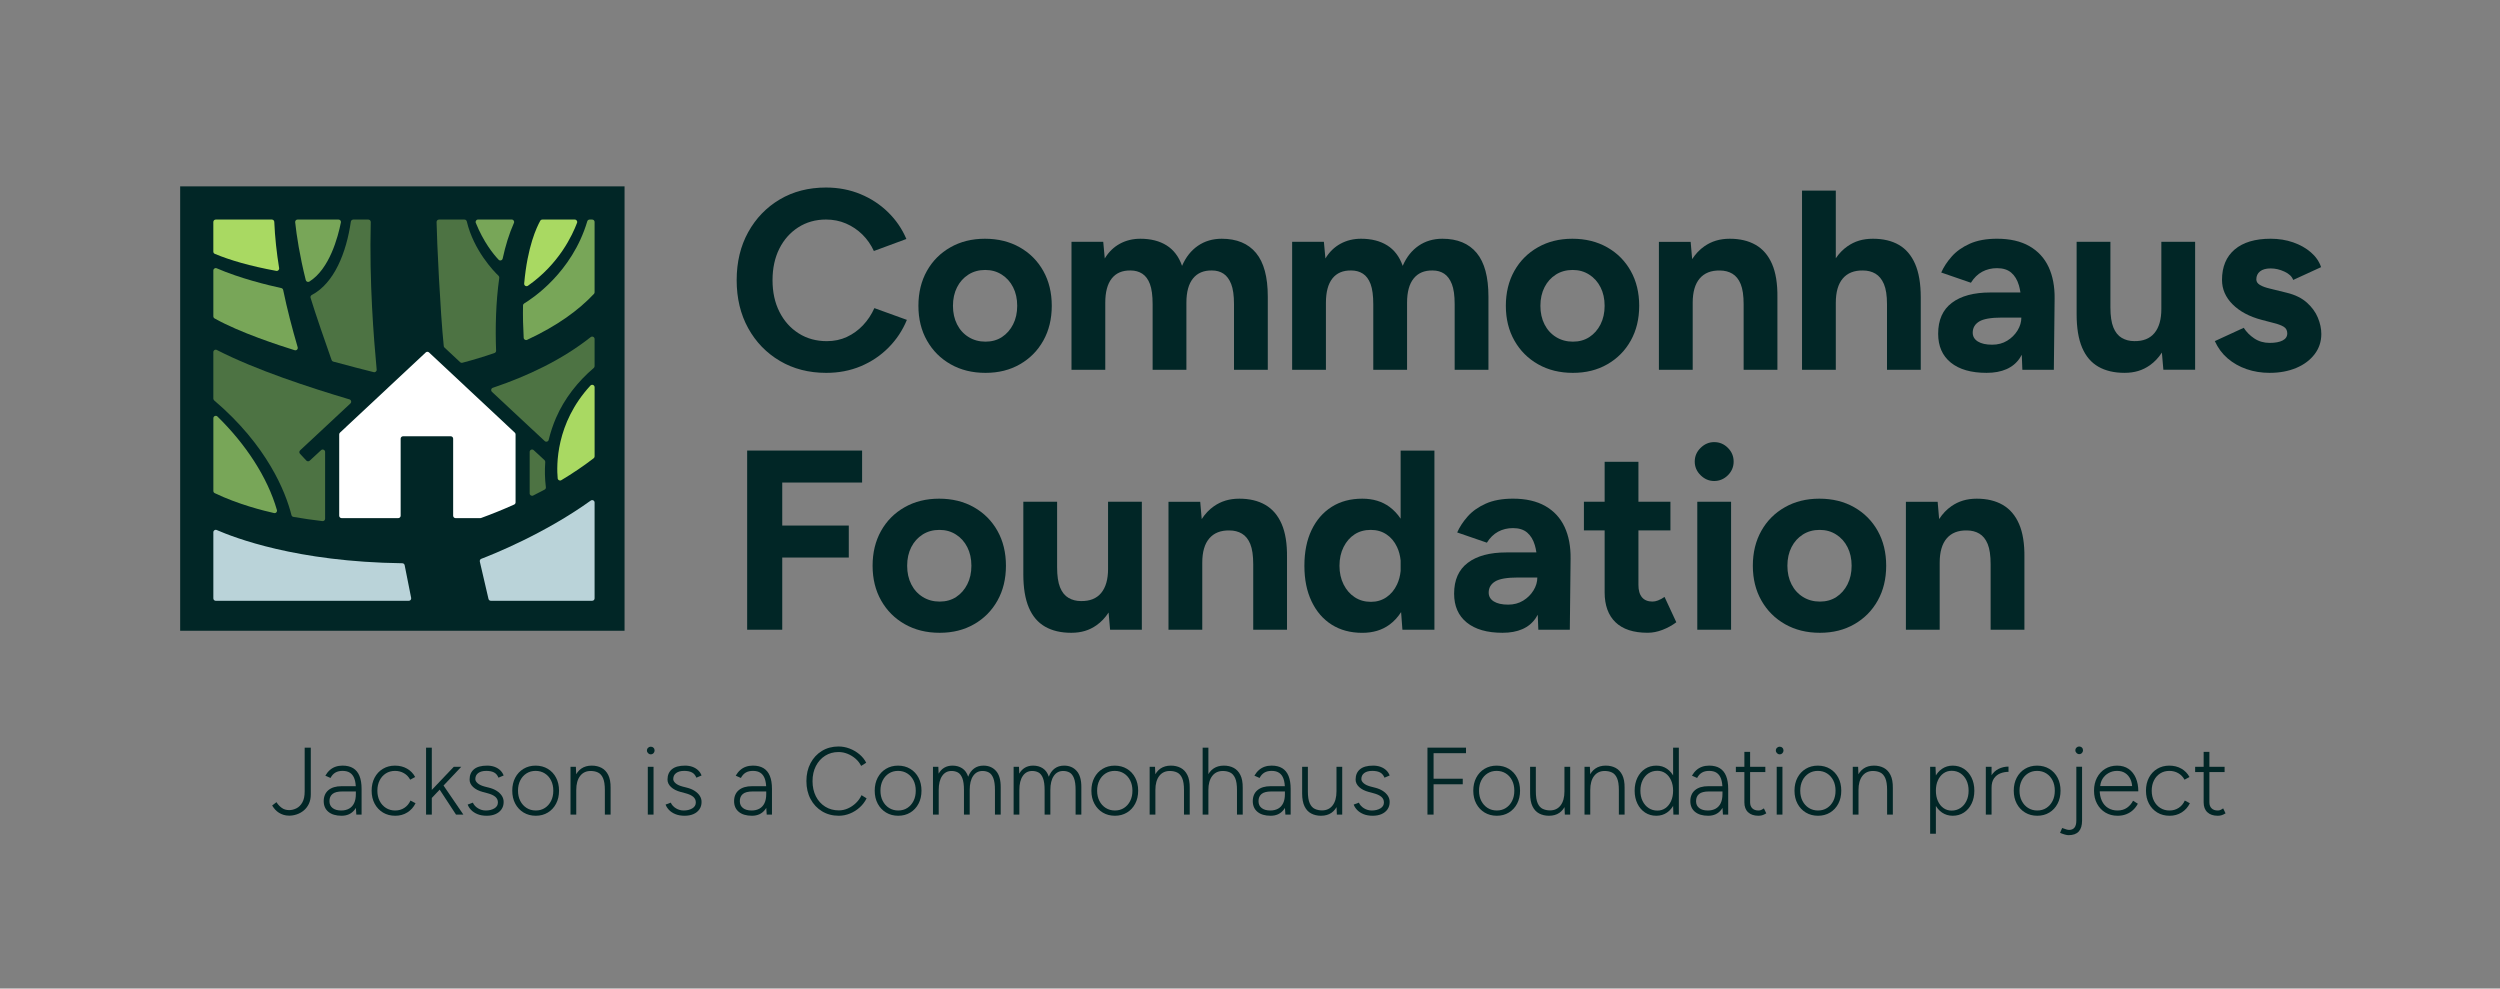 <?xml version="1.0" encoding="UTF-8"?>
<svg id="Layer_1" xmlns="http://www.w3.org/2000/svg" viewBox="0 0 1568 620">
  <rect x="0" y="0" width="1568" height="620" fill="#808080" stroke="none"/>
  <g>
    <g>
      <rect x="113" y="116.89" width="278.72" height="278.72" style="fill: #012626;"/>
      <path d="M340.16,137.71h20.36c1.06,0,1.79,1.06,1.41,2.04-2.89,7.59-11.12,25.68-30.8,39.47-1.05.74-2.49-.09-2.37-1.37,2.08-23.38,7.84-35.28,10.07-39.36.26-.48.77-.78,1.32-.78Z" style="fill: #a9d962;"/>
      <path d="M322.34,139.83c-3.04,6.84-5.35,14.41-7.06,22.33-.26,1.18-1.73,1.61-2.56.73-3.23-3.4-9.38-10.96-14.3-23.12-.4-.99.34-2.07,1.4-2.07h21.15c1.09,0,1.82,1.13,1.38,2.13Z" style="fill: #78a658;"/>
      <path d="M221.54,137.71h9.49c.85,0,1.53.7,1.51,1.55-.95,38.16,1.87,72.73,3.71,92.55.1,1.04-.86,1.86-1.87,1.6-4.81-1.21-16.69-4.23-25.37-6.62-.47-.13-.85-.48-1.02-.94-2.96-8.29-10.57-30.27-13.2-39.07-.21-.69.11-1.43.75-1.76,14.16-7.44,21.73-26.71,24.51-45.99.11-.75.74-1.3,1.49-1.3Z" style="fill: #4d7343;"/>
      <path d="M213.81,139.51c-1.81,9.06-7.06,29.13-19.77,37.09-.87.54-2.01.07-2.26-.92-3.78-15-5.79-28.2-6.65-36.31-.09-.89.61-1.67,1.5-1.67h25.7c.95,0,1.67.87,1.48,1.81Z" style="fill: #78a658;"/>
      <path d="M135.32,137.71h35.2c.81,0,1.47.64,1.51,1.45.42,9.73,1.49,19.41,3.04,29.01.17,1.03-.74,1.92-1.77,1.73-16.44-3.01-29.31-6.79-38.58-10.69-.56-.23-.92-.78-.92-1.39v-18.6c0-.83.68-1.51,1.51-1.51Z" style="fill: #a9d962;"/>
      <path d="M135.92,168.27c14.78,6.4,32.05,10.57,40.53,12.42.58.13,1.03.58,1.15,1.17,2.5,12.09,5.65,24.07,9.1,35.93.34,1.16-.74,2.22-1.9,1.86-9.56-2.99-34.24-10.95-50.23-19.94-.47-.27-.76-.77-.76-1.31v-28.75c0-1.09,1.11-1.82,2.11-1.38Z" style="fill: #78a658;"/>
      <path d="M133.81,375.31v-41.5c0-1.09,1.11-1.82,2.11-1.39,10.92,4.73,49.85,20,116.42,20.85.72,0,1.33.52,1.46,1.22,1.31,6.85,2.67,13.69,4.08,20.52.19.94-.52,1.81-1.48,1.81h-121.08c-.83,0-1.51-.68-1.51-1.51Z" style="fill: #bad3d9;"/>
      <path d="M372.34,287.42c-6.44,4.97-13.27,9.55-20.28,13.75-.96.57-2.18-.04-2.28-1.15-.73-7.93-1.36-34.46,20.53-58.18.94-1.01,2.63-.36,2.63,1.02v43.37c0,.47-.22.91-.59,1.2Z" style="fill: #a9d962;"/>
      <path d="M372.52,184.33c-9.59,10.2-22.79,19.9-41.91,28.82-.97.45-2.09-.21-2.15-1.28-.38-6.61-.56-13.44-.42-20.29.01-.52.29-.99.73-1.26,4.92-3,29.96-19.28,39.57-51.52.19-.64.78-1.09,1.45-1.09h1.63c.83,0,1.51.68,1.51,1.51v44.08c0,.38-.14.75-.41,1.04Z" style="fill: #78a658;"/>
      <path d="M173.69,319.91c-5.92-20.66-19.68-41.44-37.31-58.68-.95-.93-2.56-.25-2.56,1.08v45.62c0,.58.33,1.11.85,1.36,14.93,7.18,31.14,11.15,37.24,12.5,1.12.25,2.09-.79,1.78-1.89Z" style="fill: #78a658;"/>
      <g>
        <path d="M341.49,288.58l-6.75-6.24c-.97-.89-2.53-.21-2.53,1.11v26c0,1.13,1.19,1.85,2.19,1.35,2.41-1.21,4.81-2.45,7.19-3.72.55-.3.86-.9.78-1.52-.65-5.21-.77-10.5-.39-15.76.03-.46-.14-.9-.48-1.22Z" style="fill: #4d7343;"/>
        <path d="M308.55,245.76l33.09,30.87c.85.79,2.23.37,2.5-.76,1.14-4.71,2.68-9.32,4.59-13.75,5.24-12.12,13.65-22.79,23.67-31.33.34-.29.53-.7.53-1.15v-17.02c0-1.26-1.46-1.96-2.45-1.18-17.8,14.1-39.42,24.4-61.38,31.78-1.08.36-1.38,1.75-.54,2.53Z" style="fill: #4d7343;"/>
      </g>
      <path d="M278.81,218.01l9.79,9.14c.38.35.91.49,1.42.36,6.77-1.78,13.5-3.8,20.12-6.1.63-.22,1.04-.82,1.01-1.48-.53-14.14-.2-30.2,1.99-45.66.07-.49-.1-.97-.46-1.31-2.94-2.74-15.62-15.97-19.91-34.1-.16-.68-.77-1.15-1.47-1.15h-15.97c-.84,0-1.52.69-1.51,1.53.18,11.59,2.33,56.86,4.51,77.83.04.36.21.7.47.94Z" style="fill: #4d7343;"/>
      <path d="M201.39,282.34l-7.14,6.59c-.61.56-1.56.53-2.13-.08l-3.97-4.25c-.57-.61-.54-1.57.07-2.13l31.55-29.43c.85-.8.52-2.22-.6-2.55-24.8-7.37-58.68-18.4-83.17-30.99-1-.52-2.2.21-2.2,1.34v29.14c0,.44.2.86.53,1.15,33.35,28.38,44.88,57.61,48.47,71.94.14.58.62,1.02,1.2,1.12,6.04,1.06,12.12,1.94,18.22,2.65.9.1,1.68-.6,1.68-1.5v-41.88c0-1.32-1.57-2-2.53-1.11Z" style="fill: #4d7343;"/>
      <path d="M267.03,221.05l-53.8,50.3c-.31.29-.48.68-.48,1.1v51.01c0,.83.68,1.51,1.51,1.51h35.52c.83,0,1.51-.68,1.51-1.51v-48.32c0-.83.68-1.51,1.51-1.51h29.91c.83,0,1.51.68,1.51,1.51v48.32c0,.83.68,1.51,1.51,1.51h15.51c.18,0,.35-.03.52-.09,7-2.55,13.92-5.37,20.72-8.42.54-.24.89-.78.89-1.38v-42.63c0-.42-.17-.82-.48-1.1l-53.8-50.3c-.58-.54-1.48-.54-2.06,0Z" style="fill: #fff;"/>
      <path d="M300.94,352.23c1.14,5.02,4.46,19.25,5.44,23.42.16.68.77,1.16,1.47,1.16h63.57c.83,0,1.51-.68,1.51-1.51v-60.12c0-1.23-1.39-1.94-2.39-1.23-29.28,21.02-62,33.99-68.66,36.53-.7.27-1.1,1.01-.93,1.74Z" style="fill: #bad3d9;"/>
    </g>
    <g>
      <path d="M489.17,226.39c8.45,4.98,18.14,7.47,29.06,7.47,7.81,0,15.04-1.39,21.67-4.17,6.63-2.78,12.44-6.69,17.42-11.72,4.98-5.03,8.8-10.81,11.48-17.34l-20.39-7.38c-1.82,4.07-4.2,7.65-7.14,10.76-2.94,3.11-6.32,5.54-10.11,7.31-3.8,1.77-8,2.65-12.6,2.65-6.64,0-12.52-1.63-17.66-4.9-5.14-3.26-9.15-7.76-12.04-13.49-2.89-5.72-4.33-12.33-4.33-19.83s1.42-14.07,4.25-19.75c2.83-5.67,6.8-10.14,11.88-13.41,5.08-3.26,10.89-4.9,17.42-4.9,4.5,0,8.67.83,12.52,2.49,3.85,1.66,7.28,3.96,10.27,6.9,3,2.94,5.4,6.4,7.22,10.35l20.39-7.54c-2.68-6.31-6.5-11.91-11.48-16.78-4.98-4.87-10.78-8.67-17.42-11.4-6.64-2.73-13.81-4.09-21.51-4.09-10.92,0-20.58,2.49-28.98,7.46-8.4,4.98-15.01,11.83-19.83,20.55-4.82,8.72-7.22,18.76-7.22,30.1s2.41,21.38,7.22,30.1c4.82,8.72,11.45,15.57,19.91,20.55Z" style="fill: #012626;"/>
      <path d="M654.37,213.63c3.53-6.31,5.3-13.59,5.3-21.83s-1.77-15.52-5.3-21.83c-3.53-6.31-8.46-11.26-14.77-14.85-6.32-3.58-13.59-5.38-21.83-5.38s-15.36,1.79-21.67,5.38c-6.32,3.59-11.24,8.54-14.77,14.85-3.53,6.32-5.3,13.59-5.3,21.83s1.79,15.52,5.38,21.83c3.58,6.32,8.53,11.27,14.85,14.85,6.31,3.59,13.59,5.38,21.83,5.38s15.33-1.79,21.59-5.38c6.26-3.58,11.16-8.53,14.69-14.85ZM635.42,203.44c-1.71,3.37-4.04,6.02-6.98,7.95-2.94,1.93-6.4,2.89-10.35,2.89s-7.49-.96-10.6-2.89c-3.11-1.93-5.51-4.57-7.22-7.95-1.71-3.37-2.57-7.25-2.57-11.64s.86-8.27,2.57-11.64c1.71-3.37,4.09-6.02,7.14-7.95s6.55-2.89,10.51-2.89,7.31.96,10.36,2.89c3.05,1.93,5.43,4.57,7.14,7.95,1.71,3.37,2.57,7.25,2.57,11.64s-.86,8.27-2.57,11.64Z" style="fill: #012626;"/>
      <path d="M744.11,231.93v-42.06c0-6.74,1.39-11.82,4.17-15.25,2.78-3.42,6.74-5.08,11.88-4.98,2.78,0,5.19.67,7.22,2.01,2.03,1.34,3.64,3.51,4.82,6.5,1.18,3,1.77,7.22,1.77,12.68v41.1h21.19v-45.91c0-12.31-2.46-21.43-7.38-27.37-4.92-5.94-12.1-8.91-21.51-8.91-5.67,0-10.65,1.47-14.93,4.41-4.28,2.94-7.6,7.14-9.95,12.6-2.03-5.78-5.27-10.06-9.71-12.84-4.44-2.78-9.93-4.17-16.46-4.17-4.71,0-8.99,1.04-12.84,3.13-3.85,2.09-7.01,5.16-9.47,9.23l-.96-10.44h-19.91v80.27h21.19v-42.06c0-6.74,1.37-11.82,4.09-15.25,2.73-3.42,6.66-5.08,11.8-4.98,2.78,0,5.22.67,7.3,2.01,2.09,1.34,3.69,3.51,4.82,6.5,1.12,3,1.69,7.22,1.69,12.68v41.1h21.19Z" style="fill: #012626;"/>
      <path d="M912.36,231.93h21.19v-45.91c0-12.31-2.46-21.43-7.38-27.37-4.92-5.94-12.1-8.91-21.51-8.91-5.67,0-10.65,1.47-14.93,4.41-4.28,2.94-7.6,7.14-9.95,12.6-2.03-5.78-5.27-10.06-9.71-12.84-4.44-2.78-9.93-4.17-16.46-4.17-4.71,0-8.99,1.04-12.84,3.13-3.85,2.09-7.01,5.16-9.47,9.23l-.96-10.44h-19.91v80.27h21.19v-42.06c0-6.74,1.37-11.82,4.09-15.25,2.73-3.42,6.66-5.08,11.8-4.98,2.78,0,5.22.67,7.3,2.01,2.09,1.34,3.69,3.51,4.82,6.5,1.12,3,1.69,7.22,1.69,12.68v41.1h21.19v-42.06c0-6.74,1.39-11.82,4.17-15.25,2.78-3.42,6.74-5.08,11.88-4.98,2.78,0,5.19.67,7.22,2.01,2.03,1.34,3.64,3.51,4.82,6.5,1.18,3,1.77,7.22,1.77,12.68v41.1Z" style="fill: #012626;"/>
      <path d="M1022.81,213.63c3.53-6.31,5.3-13.59,5.3-21.83s-1.77-15.52-5.3-21.83c-3.53-6.31-8.46-11.26-14.77-14.85-6.32-3.58-13.59-5.38-21.83-5.38s-15.36,1.79-21.67,5.38c-6.32,3.59-11.24,8.54-14.77,14.85-3.53,6.32-5.3,13.59-5.3,21.83s1.79,15.52,5.38,21.83c3.58,6.32,8.53,11.27,14.85,14.85,6.31,3.59,13.59,5.38,21.83,5.38s15.33-1.79,21.59-5.38c6.26-3.58,11.16-8.53,14.69-14.85ZM1003.86,203.44c-1.71,3.37-4.04,6.02-6.98,7.95-2.94,1.93-6.4,2.89-10.35,2.89s-7.49-.96-10.6-2.89c-3.11-1.93-5.51-4.57-7.22-7.95-1.71-3.37-2.57-7.25-2.57-11.64s.86-8.27,2.57-11.64c1.71-3.37,4.09-6.02,7.14-7.95,3.05-1.93,6.55-2.89,10.51-2.89s7.31.96,10.35,2.89c3.05,1.93,5.43,4.57,7.14,7.95,1.71,3.37,2.57,7.25,2.57,11.64s-.86,8.27-2.57,11.64Z" style="fill: #012626;"/>
      <path d="M1114.79,231.93v-45.43c.11-8.56-1.02-15.54-3.37-20.95-2.36-5.4-5.78-9.39-10.27-11.96s-9.9-3.85-16.21-3.85-11.43,1.58-15.97,4.74c-2.99,2.08-5.53,4.77-7.65,8.05l-.94-10.85h-19.91v80.27h21.19v-42.06c0-6.74,1.47-11.82,4.41-15.25,2.94-3.42,7.14-5.08,12.6-4.98,3,0,5.62.67,7.87,2.01,2.25,1.34,3.99,3.51,5.22,6.5,1.23,3,1.85,7.22,1.85,12.68v41.1h21.19Z" style="fill: #012626;"/>
      <path d="M1204.7,231.93v-45.43c0-8.56-1.18-15.54-3.53-20.95-2.36-5.4-5.75-9.39-10.19-11.96-4.44-2.57-9.87-3.85-16.29-3.85s-11.43,1.58-15.97,4.74c-2.83,1.96-5.26,4.47-7.3,7.5v-42.42h-21.19v112.38h21.19v-42.06c0-6.74,1.47-11.82,4.41-15.25,2.94-3.42,7.14-5.08,12.6-4.98,3,0,5.62.67,7.87,2.01,2.25,1.34,4.01,3.51,5.3,6.5,1.28,3,1.93,7.22,1.93,12.68v41.1h21.19Z" style="fill: #012626;"/>
      <path d="M1272.85,154.39c-5.41-3.1-12.18-4.66-20.31-4.66-6.74,0-12.44,1.04-17.1,3.13-4.66,2.09-8.43,4.76-11.32,8.03-2.89,3.27-5.08,6.61-6.58,10.03l18.62,6.42c1.93-3.1,4.28-5.4,7.06-6.9,2.78-1.5,5.88-2.25,9.31-2.25,3.75,0,6.72.94,8.91,2.81,2.19,1.87,3.8,4.52,4.82,7.95.41,1.38.71,2.89.96,4.49h-18.86c-10.38,0-18.44,2.17-24.16,6.5-5.73,4.33-8.59,10.78-8.59,19.35,0,7.81,2.65,13.86,7.95,18.14,5.3,4.28,12.76,6.42,22.39,6.42s16.67-3.05,20.79-9.15c.47-.69.9-1.42,1.31-2.18l.37,9.4h19.75l.48-44.47c.11-7.71-1.15-14.37-3.77-19.99-2.62-5.62-6.64-9.98-12.04-13.08ZM1265.38,207.29c-1.61,2.62-3.77,4.76-6.5,6.42-2.73,1.66-5.86,2.49-9.39,2.49-3.85,0-6.85-.67-8.99-2.01-2.14-1.34-3.21-3.18-3.21-5.54,0-3,1.34-5.32,4.01-6.98,2.67-1.66,7.49-2.49,14.45-2.49h12.04c0,2.78-.8,5.49-2.41,8.11Z" style="fill: #012626;"/>
      <path d="M1355.6,193.72c0,6.64-1.44,11.69-4.33,15.17-2.89,3.48-7.12,5.16-12.68,5.06-2.89,0-5.49-.67-7.79-2.01-2.3-1.34-4.07-3.53-5.3-6.58-1.23-3.05-1.85-7.25-1.85-12.6v-41.1h-21.19v45.43c0,8.56,1.15,15.55,3.45,20.95,2.3,5.41,5.7,9.39,10.19,11.96,4.49,2.57,9.95,3.85,16.37,3.85s11.4-1.58,15.89-4.74c2.94-2.06,5.46-4.73,7.57-7.98l.94,10.79h19.91v-80.27h-21.19v42.06Z" style="fill: #012626;"/>
      <path d="M1453.77,199.26c-1.44-3.48-3.75-6.64-6.9-9.47-3.16-2.83-7.36-4.9-12.6-6.18l-10.44-2.57c-2.78-.64-4.92-1.42-6.42-2.33-1.5-.91-2.25-2.06-2.25-3.45,0-2.14.78-3.82,2.33-5.06,1.55-1.23,3.77-1.85,6.66-1.85s5.78.67,8.67,2.01c2.89,1.34,4.71,3.08,5.46,5.22l17.5-8.03c-1.18-3.53-3.32-6.63-6.42-9.31-3.11-2.67-6.82-4.76-11.16-6.26-4.33-1.5-9.02-2.25-14.05-2.25-9.74,0-17.26,2.25-22.56,6.74-5.3,4.5-7.95,10.86-7.95,19.1,0,5.78,2.22,10.89,6.66,15.33,4.44,4.44,10.52,7.68,18.22,9.71l7.38,1.93c2.67.64,4.79,1.42,6.34,2.33,1.55.91,2.33,2.33,2.33,4.25s-.96,3.4-2.89,4.41c-1.93,1.02-4.66,1.53-8.19,1.53s-6.85-.94-9.63-2.81c-2.78-1.87-4.98-4.09-6.58-6.66l-18.14,8.35c1.93,4.28,4.6,7.89,8.03,10.84,3.42,2.94,7.39,5.19,11.88,6.74,4.5,1.55,9.31,2.33,14.45,2.33,6.21,0,11.74-1.02,16.62-3.05,4.87-2.03,8.72-4.9,11.56-8.59,2.83-3.69,4.25-7.95,4.25-12.76,0-3.32-.72-6.71-2.17-10.19Z" style="fill: #012626;"/>
      <polygon points="468.62 394.97 490.62 394.97 490.62 349.69 532.36 349.69 532.36 329.63 490.62 329.63 490.62 302.65 540.71 302.65 540.71 282.59 468.62 282.59 468.62 394.97" style="fill: #012626;"/>
      <path d="M610.86,318.15c-6.32-3.59-13.59-5.38-21.83-5.38s-15.36,1.79-21.67,5.38c-6.32,3.59-11.24,8.54-14.77,14.85-3.53,6.32-5.3,13.59-5.3,21.83s1.79,15.52,5.38,21.83c3.58,6.32,8.53,11.27,14.85,14.85,6.31,3.58,13.59,5.38,21.83,5.38s15.33-1.79,21.59-5.38c6.26-3.58,11.16-8.53,14.69-14.85,3.53-6.31,5.3-13.59,5.3-21.83s-1.77-15.52-5.3-21.83c-3.53-6.31-8.46-11.26-14.77-14.85ZM606.69,366.47c-1.71,3.37-4.04,6.02-6.98,7.95-2.94,1.93-6.4,2.89-10.35,2.89s-7.49-.96-10.6-2.89c-3.11-1.93-5.51-4.57-7.22-7.95-1.71-3.37-2.57-7.25-2.57-11.64s.86-8.27,2.57-11.64c1.71-3.37,4.09-6.02,7.14-7.95,3.05-1.93,6.55-2.89,10.52-2.89s7.3.96,10.35,2.89c3.05,1.93,5.43,4.57,7.14,7.95,1.71,3.37,2.57,7.25,2.57,11.64s-.86,8.27-2.57,11.64Z" style="fill: #012626;"/>
      <path d="M694.98,356.76c0,6.64-1.45,11.69-4.34,15.17-2.89,3.48-7.12,5.17-12.68,5.06-2.89,0-5.49-.67-7.79-2.01-2.3-1.34-4.07-3.53-5.3-6.58-1.23-3.05-1.85-7.25-1.85-12.6v-41.1h-21.19v45.43c0,8.56,1.15,15.55,3.45,20.95,2.3,5.41,5.7,9.39,10.19,11.96,4.5,2.57,9.95,3.85,16.38,3.85s11.4-1.58,15.89-4.74c2.94-2.06,5.46-4.73,7.57-7.98l.94,10.79h19.91v-80.27h-21.19v42.06Z" style="fill: #012626;"/>
      <path d="M793.55,316.62c-4.5-2.57-9.9-3.85-16.21-3.85s-11.43,1.58-15.97,4.74c-2.99,2.08-5.53,4.77-7.65,8.05l-.94-10.85h-19.91v80.27h21.19v-42.06c0-6.74,1.47-11.82,4.42-15.25,2.94-3.42,7.14-5.08,12.6-4.98,3,0,5.62.67,7.87,2.01,2.25,1.34,3.99,3.51,5.22,6.5,1.23,3,1.85,7.22,1.85,12.68v41.1h21.19v-45.43c.11-8.56-1.02-15.55-3.37-20.95-2.36-5.4-5.78-9.39-10.27-11.96Z" style="fill: #012626;"/>
      <path d="M878.48,325.32c-1.96-2.94-4.28-5.42-6.98-7.41-4.66-3.42-10.35-5.14-17.1-5.14-7.38,0-13.78,1.71-19.18,5.14-5.41,3.43-9.61,8.27-12.6,14.53-3,6.26-4.5,13.73-4.5,22.4s1.5,16,4.5,22.32c3,6.32,7.2,11.19,12.6,14.61,5.4,3.42,11.8,5.14,19.18,5.14,6.74,0,12.44-1.71,17.1-5.14,2.83-2.08,5.25-4.71,7.27-7.86l.83,11.07h20.07v-112.38h-21.19v42.73ZM869.57,374.58c-2.84,1.93-6.08,2.89-9.71,2.89-3.85,0-7.25-.96-10.19-2.89-2.94-1.93-5.27-4.6-6.98-8.03-1.71-3.42-2.57-7.33-2.57-11.72s.85-8.29,2.57-11.72c1.71-3.42,4.01-6.07,6.9-7.95,2.89-1.87,6.26-2.81,10.11-2.81s7.04.94,9.87,2.81c2.83,1.87,5.06,4.52,6.66,7.95,1.2,2.55,1.94,5.37,2.25,8.45v6.54c-.31,3.08-1.05,5.9-2.25,8.45-1.61,3.43-3.83,6.1-6.66,8.03Z" style="fill: #012626;"/>
      <path d="M969.26,317.42c-5.41-3.1-12.18-4.66-20.31-4.66-6.74,0-12.44,1.04-17.1,3.13-4.66,2.09-8.43,4.76-11.32,8.03-2.89,3.27-5.08,6.61-6.58,10.03l18.62,6.42c1.93-3.1,4.28-5.4,7.06-6.9,2.78-1.5,5.88-2.25,9.31-2.25,3.75,0,6.72.94,8.91,2.81,2.19,1.87,3.8,4.52,4.82,7.95.41,1.38.71,2.9.96,4.5h-18.86c-10.38,0-18.44,2.17-24.16,6.5-5.73,4.33-8.59,10.78-8.59,19.34,0,7.81,2.65,13.86,7.95,18.14,5.3,4.28,12.76,6.42,22.4,6.42s16.67-3.05,20.79-9.15c.47-.69.9-1.42,1.31-2.18l.37,9.4h19.75l.48-44.47c.11-7.71-1.15-14.37-3.77-19.99-2.62-5.62-6.64-9.98-12.04-13.08ZM961.8,370.32c-1.61,2.62-3.77,4.76-6.5,6.42-2.73,1.66-5.86,2.49-9.39,2.49-3.85,0-6.85-.67-8.99-2.01-2.14-1.34-3.21-3.18-3.21-5.54,0-3,1.34-5.32,4.01-6.98,2.67-1.66,7.49-2.49,14.45-2.49h12.04c0,2.78-.8,5.49-2.41,8.11Z" style="fill: #012626;"/>
      <path d="M1039.98,376.58c-1.28.48-2.46.72-3.53.72-2.89,0-5.08-.88-6.58-2.65-1.5-1.77-2.25-4.36-2.25-7.79v-34.2h20.07v-17.98h-20.07v-25.05h-21.19v25.05h-13v17.98h13v38.85c0,8.13,2.27,14.4,6.82,18.78,4.55,4.39,11.26,6.58,20.15,6.58,3.1,0,6.23-.62,9.39-1.85,3.16-1.23,6.02-2.81,8.59-4.74l-7.38-15.89c-1.39.96-2.73,1.69-4.01,2.17Z" style="fill: #012626;"/>
      <path d="M1075.14,277.29c-3.21,0-6.05,1.2-8.51,3.61-2.46,2.41-3.69,5.27-3.69,8.59s1.23,6.18,3.69,8.59c2.46,2.41,5.3,3.61,8.51,3.61s6.18-1.2,8.59-3.61c2.41-2.41,3.61-5.27,3.61-8.59s-1.2-6.18-3.61-8.59c-2.41-2.41-5.27-3.61-8.59-3.61Z" style="fill: #012626;"/>
      <rect x="1064.54" y="314.7" width="21.19" height="80.27" style="fill: #012626;"/>
      <path d="M1162.95,318.15c-6.32-3.59-13.59-5.38-21.83-5.38s-15.36,1.79-21.67,5.38c-6.32,3.59-11.24,8.54-14.77,14.85-3.53,6.32-5.3,13.59-5.3,21.83s1.79,15.52,5.38,21.83c3.58,6.32,8.53,11.27,14.85,14.85,6.31,3.58,13.59,5.38,21.83,5.38s15.33-1.79,21.59-5.38c6.26-3.58,11.16-8.53,14.69-14.85,3.53-6.31,5.3-13.59,5.3-21.83s-1.77-15.52-5.3-21.83c-3.53-6.31-8.46-11.26-14.77-14.85ZM1158.78,366.47c-1.71,3.37-4.04,6.02-6.98,7.95-2.94,1.93-6.4,2.89-10.35,2.89s-7.49-.96-10.6-2.89c-3.11-1.93-5.51-4.57-7.22-7.95-1.71-3.37-2.57-7.25-2.57-11.64s.86-8.27,2.57-11.64c1.71-3.37,4.09-6.02,7.14-7.95,3.05-1.93,6.55-2.89,10.51-2.89s7.31.96,10.35,2.89c3.05,1.93,5.43,4.57,7.14,7.95,1.71,3.37,2.57,7.25,2.57,11.64s-.86,8.27-2.57,11.64Z" style="fill: #012626;"/>
      <path d="M1256.06,316.62c-4.5-2.57-9.9-3.85-16.21-3.85s-11.43,1.58-15.97,4.74c-2.99,2.08-5.53,4.77-7.65,8.05l-.94-10.85h-19.91v80.27h21.19v-42.06c0-6.74,1.47-11.82,4.41-15.25,2.94-3.42,7.14-5.08,12.6-4.98,3,0,5.62.67,7.87,2.01,2.25,1.34,3.99,3.51,5.22,6.5,1.23,3,1.85,7.22,1.85,12.68v41.1h21.19v-45.43c.11-8.56-1.02-15.55-3.37-20.95-2.36-5.4-5.78-9.39-10.27-11.96Z" style="fill: #012626;"/>
    </g>
  </g>
  <g>
    <path d="M181.37,511.58c-1.24,0-2.39-.16-3.45-.48-1.06-.32-2.04-.76-2.94-1.32-.9-.56-1.7-1.23-2.4-2.01-.7-.78-1.33-1.63-1.89-2.55l2.7-2.1c.88,1.4,1.97,2.58,3.27,3.54,1.3.96,2.87,1.44,4.71,1.44,1.52,0,3.03-.37,4.53-1.11,1.5-.74,2.74-1.97,3.72-3.69.98-1.72,1.47-4.02,1.47-6.9v-27.48h3.84v29.28c0,2.28-.4,4.26-1.2,5.94-.8,1.68-1.86,3.07-3.18,4.17-1.32,1.1-2.78,1.92-4.38,2.46-1.6.54-3.2.81-4.8.81Z" style="fill: #012626;"/>
    <path d="M214.25,511.64c-3.52,0-6.27-.81-8.25-2.43s-2.97-3.87-2.97-6.75.99-5.26,2.97-6.9c1.98-1.64,4.73-2.46,8.25-2.46h9v3.3h-8.52c-2.88,0-4.95.53-6.21,1.59-1.26,1.06-1.89,2.55-1.89,4.47s.65,3.28,1.95,4.32c1.3,1.04,3.11,1.56,5.43,1.56,1.92,0,3.57-.39,4.95-1.17s2.43-1.93,3.15-3.45c.72-1.52,1.08-3.4,1.08-5.64h2.1c0,4.08-.97,7.36-2.91,9.84-1.94,2.48-4.65,3.72-8.13,3.72ZM223.49,510.92l-.3-4.5v-11.58c0-2.56-.29-4.67-.87-6.33-.58-1.66-1.48-2.91-2.7-3.75-1.22-.84-2.81-1.26-4.77-1.26-1.8,0-3.31.36-4.53,1.08-1.22.72-2.23,1.84-3.03,3.36l-3.24-1.44c.84-1.44,1.79-2.62,2.85-3.54,1.06-.92,2.25-1.61,3.57-2.07,1.32-.46,2.78-.69,4.38-.69,2.68,0,4.9.54,6.66,1.62,1.76,1.08,3.08,2.7,3.96,4.86.88,2.16,1.32,4.88,1.32,8.16v16.08h-3.3Z" style="fill: #012626;"/>
    <path d="M247.85,511.64c-2.88,0-5.43-.67-7.65-2.01-2.22-1.34-3.96-3.19-5.22-5.55-1.26-2.36-1.89-5.08-1.89-8.16s.62-5.8,1.86-8.16c1.24-2.36,2.97-4.21,5.19-5.55,2.22-1.34,4.75-2.01,7.59-2.01s5.36.63,7.56,1.89c2.2,1.26,3.9,3.01,5.1,5.25l-3.12,1.68c-.92-1.72-2.21-3.07-3.87-4.05-1.66-.98-3.55-1.47-5.67-1.47s-4.07.53-5.73,1.59c-1.66,1.06-2.96,2.52-3.9,4.38-.94,1.86-1.41,4.01-1.41,6.45s.48,4.59,1.44,6.45c.96,1.86,2.28,3.32,3.96,4.38,1.68,1.06,3.6,1.59,5.76,1.59s4.08-.55,5.76-1.65c1.68-1.1,2.96-2.63,3.84-4.59l3.18,1.68c-1.2,2.44-2.91,4.36-5.13,5.76-2.22,1.4-4.77,2.1-7.65,2.1Z" style="fill: #012626;"/>
    <path d="M267.23,510.92v-42h3.6v42h-3.6ZM270.83,500.48l-2.46-2.46,16.26-17.1h4.68l-18.48,19.56ZM286.01,510.92l-11.94-18.24,2.34-2.58,14.22,20.82h-4.62Z" style="fill: #012626;"/>
    <path d="M305.33,511.64c-2.28,0-4.24-.34-5.88-1.02-1.64-.68-2.97-1.56-3.99-2.64s-1.73-2.2-2.13-3.36l3.24-1.2c.68,1.48,1.77,2.67,3.27,3.57,1.5.9,3.11,1.35,4.83,1.35,2.12,0,3.92-.44,5.4-1.32,1.48-.88,2.22-2.12,2.22-3.72,0-1.44-.54-2.62-1.62-3.54-1.08-.92-2.68-1.66-4.8-2.22l-2.94-.78c-2.68-.72-4.75-1.77-6.21-3.15-1.46-1.38-2.19-2.93-2.19-4.65,0-2.76.91-4.91,2.73-6.45,1.82-1.54,4.57-2.31,8.25-2.31,1.72,0,3.27.25,4.65.75,1.38.5,2.56,1.21,3.54,2.13.98.92,1.71,2.02,2.19,3.3l-3.24,1.38c-.64-1.56-1.58-2.66-2.82-3.3-1.24-.64-2.86-.96-4.86-.96-2.12,0-3.79.45-5.01,1.35-1.22.9-1.83,2.17-1.83,3.81,0,.88.49,1.75,1.47,2.61.98.86,2.45,1.55,4.41,2.07l2.58.66c1.96.48,3.63,1.17,5.01,2.07,1.38.9,2.44,1.93,3.18,3.09.74,1.16,1.11,2.44,1.11,3.84,0,1.8-.46,3.35-1.38,4.65-.92,1.3-2.17,2.29-3.75,2.97-1.58.68-3.39,1.02-5.43,1.02Z" style="fill: #012626;"/>
    <path d="M336.05,511.64c-2.88,0-5.43-.67-7.65-2.01-2.22-1.34-3.96-3.19-5.22-5.55-1.26-2.36-1.89-5.08-1.89-8.16s.62-5.8,1.86-8.16c1.24-2.36,2.97-4.21,5.19-5.55,2.22-1.34,4.75-2.01,7.59-2.01s5.43.67,7.65,2.01c2.22,1.34,3.95,3.19,5.19,5.55,1.24,2.36,1.86,5.08,1.86,8.16s-.62,5.8-1.86,8.16c-1.24,2.36-2.96,4.21-5.16,5.55-2.2,1.34-4.72,2.01-7.56,2.01ZM336.05,508.34c2.16,0,4.06-.53,5.7-1.59,1.64-1.06,2.93-2.52,3.87-4.38.94-1.86,1.41-4.01,1.41-6.45s-.47-4.59-1.41-6.45c-.94-1.86-2.25-3.32-3.93-4.38-1.68-1.06-3.6-1.59-5.76-1.59s-4.07.53-5.73,1.59c-1.66,1.06-2.96,2.52-3.9,4.38-.94,1.86-1.41,4.01-1.41,6.45s.48,4.59,1.44,6.45c.96,1.86,2.28,3.32,3.96,4.38,1.68,1.06,3.6,1.59,5.76,1.59Z" style="fill: #012626;"/>
    <path d="M357.83,510.92v-30h3.36l.24,5.52v24.48h-3.6ZM379.37,495.56c0-3.32-.39-5.84-1.17-7.56-.78-1.72-1.84-2.89-3.18-3.51-1.34-.62-2.85-.93-4.53-.93-2.84,0-5.06,1.05-6.66,3.15-1.6,2.1-2.4,5.03-2.4,8.79h-2.22c0-3.2.46-5.94,1.38-8.22.92-2.28,2.27-4.03,4.05-5.25,1.78-1.22,3.95-1.83,6.51-1.83,2.32,0,4.37.47,6.15,1.41,1.78.94,3.18,2.43,4.2,4.47s1.51,4.74,1.47,8.1v1.38h-3.6ZM379.37,510.92v-15.36h3.6v15.36h-3.6Z" style="fill: #012626;"/>
    <path d="M408.16,473.12c-.64,0-1.2-.24-1.68-.72s-.72-1.04-.72-1.68c0-.68.24-1.25.72-1.71.48-.46,1.04-.69,1.68-.69.68,0,1.25.23,1.71.69.46.46.69,1.03.69,1.71,0,.64-.23,1.2-.69,1.68-.46.48-1.03.72-1.71.72ZM406.3,510.92v-30h3.6v30h-3.6Z" style="fill: #012626;"/>
    <path d="M429.46,511.64c-2.28,0-4.24-.34-5.88-1.02-1.64-.68-2.97-1.56-3.99-2.64s-1.73-2.2-2.13-3.36l3.24-1.2c.68,1.48,1.77,2.67,3.27,3.57,1.5.9,3.11,1.35,4.83,1.35,2.12,0,3.92-.44,5.4-1.32,1.48-.88,2.22-2.12,2.22-3.72,0-1.44-.54-2.62-1.62-3.54-1.08-.92-2.68-1.66-4.8-2.22l-2.94-.78c-2.68-.72-4.75-1.77-6.21-3.15-1.46-1.38-2.19-2.93-2.19-4.65,0-2.76.91-4.91,2.73-6.45,1.82-1.54,4.57-2.31,8.25-2.31,1.72,0,3.27.25,4.65.75,1.38.5,2.56,1.21,3.54,2.13.98.92,1.71,2.02,2.19,3.3l-3.24,1.38c-.64-1.56-1.58-2.66-2.82-3.3-1.24-.64-2.86-.96-4.86-.96-2.12,0-3.79.45-5.01,1.35-1.22.9-1.83,2.17-1.83,3.81,0,.88.49,1.75,1.47,2.61.98.86,2.45,1.55,4.41,2.07l2.58.66c1.96.48,3.63,1.17,5.01,2.07,1.38.9,2.44,1.93,3.18,3.09.74,1.16,1.11,2.44,1.11,3.84,0,1.8-.46,3.35-1.38,4.65-.92,1.3-2.17,2.29-3.75,2.97-1.58.68-3.39,1.02-5.43,1.02Z" style="fill: #012626;"/>
    <path d="M471.64,511.64c-3.52,0-6.27-.81-8.25-2.43s-2.97-3.87-2.97-6.75.99-5.26,2.97-6.9c1.98-1.64,4.73-2.46,8.25-2.46h9v3.3h-8.52c-2.88,0-4.95.53-6.21,1.59-1.26,1.06-1.89,2.55-1.89,4.47s.65,3.28,1.95,4.32c1.3,1.04,3.11,1.56,5.43,1.56,1.92,0,3.57-.39,4.95-1.17s2.43-1.93,3.15-3.45c.72-1.52,1.08-3.4,1.08-5.64h2.1c0,4.08-.97,7.36-2.91,9.84-1.94,2.48-4.65,3.72-8.13,3.72ZM480.88,510.92l-.3-4.5v-11.58c0-2.56-.29-4.67-.87-6.33-.58-1.66-1.48-2.91-2.7-3.75-1.22-.84-2.81-1.26-4.77-1.26-1.8,0-3.31.36-4.53,1.08-1.22.72-2.23,1.84-3.03,3.36l-3.24-1.44c.84-1.44,1.79-2.62,2.85-3.54,1.06-.92,2.25-1.61,3.57-2.07,1.32-.46,2.78-.69,4.38-.69,2.68,0,4.9.54,6.66,1.62,1.76,1.08,3.08,2.7,3.96,4.86.88,2.16,1.32,4.88,1.32,8.16v16.08h-3.3Z" style="fill: #012626;"/>
    <path d="M526.12,511.64c-3.96,0-7.47-.93-10.53-2.79-3.06-1.86-5.46-4.42-7.2-7.68-1.74-3.26-2.61-7.01-2.61-11.25s.86-7.99,2.58-11.25c1.72-3.26,4.1-5.82,7.14-7.68,3.04-1.86,6.52-2.79,10.44-2.79,2.36,0,4.67.43,6.93,1.29,2.26.86,4.31,2.06,6.15,3.6,1.84,1.54,3.26,3.31,4.26,5.31l-3.18,1.98c-.84-1.72-2.01-3.23-3.51-4.53-1.5-1.3-3.17-2.32-5.01-3.06-1.84-.74-3.72-1.11-5.64-1.11-3.16,0-5.97.78-8.43,2.34s-4.39,3.71-5.79,6.45c-1.4,2.74-2.1,5.89-2.1,9.45s.7,6.78,2.1,9.54c1.4,2.76,3.35,4.92,5.85,6.48,2.5,1.56,5.35,2.34,8.55,2.34,1.96,0,3.86-.41,5.7-1.23,1.84-.82,3.51-1.95,5.01-3.39,1.5-1.44,2.67-3.08,3.51-4.92l3.18,1.98c-1.04,2.12-2.47,4.01-4.29,5.67-1.82,1.66-3.87,2.95-6.15,3.87-2.28.92-4.6,1.38-6.96,1.38Z" style="fill: #012626;"/>
    <path d="M563.38,511.64c-2.88,0-5.43-.67-7.65-2.01-2.22-1.34-3.96-3.19-5.22-5.55-1.26-2.36-1.89-5.08-1.89-8.16s.62-5.8,1.86-8.16c1.24-2.36,2.97-4.21,5.19-5.55,2.22-1.34,4.75-2.01,7.59-2.01s5.43.67,7.65,2.01c2.22,1.34,3.95,3.19,5.19,5.55,1.24,2.36,1.86,5.08,1.86,8.16s-.62,5.8-1.86,8.16c-1.24,2.36-2.96,4.21-5.16,5.55-2.2,1.34-4.72,2.01-7.56,2.01ZM563.38,508.34c2.16,0,4.06-.53,5.7-1.59,1.64-1.06,2.93-2.52,3.87-4.38.94-1.86,1.41-4.01,1.41-6.45s-.47-4.59-1.41-6.45c-.94-1.86-2.25-3.32-3.93-4.38-1.68-1.06-3.6-1.59-5.76-1.59s-4.07.53-5.73,1.59c-1.66,1.06-2.96,2.52-3.9,4.38-.94,1.86-1.41,4.01-1.41,6.45s.48,4.59,1.44,6.45c.96,1.86,2.28,3.32,3.96,4.38,1.68,1.06,3.6,1.59,5.76,1.59Z" style="fill: #012626;"/>
    <path d="M585.16,510.92v-30h3.36l.18,4.32c.92-1.64,2.11-2.89,3.57-3.75,1.46-.86,3.17-1.29,5.13-1.29,2.36,0,4.4.57,6.12,1.71,1.72,1.14,2.96,2.89,3.72,5.25.84-2.24,2.07-3.96,3.69-5.16,1.62-1.2,3.59-1.8,5.91-1.8,3.28,0,5.91,1.12,7.89,3.36,1.98,2.24,2.95,5.64,2.91,10.2v17.16h-3.6v-15.36c0-3.32-.35-5.84-1.05-7.56-.7-1.72-1.63-2.89-2.79-3.51-1.16-.62-2.48-.93-3.96-.93-2.52,0-4.49,1.05-5.91,3.15-1.42,2.1-2.13,5.03-2.13,8.79v15.42h-3.6v-15.36c0-3.32-.35-5.84-1.05-7.56-.7-1.72-1.63-2.89-2.79-3.51-1.16-.62-2.48-.93-3.96-.93-2.52,0-4.49,1.05-5.91,3.15-1.42,2.1-2.13,5.03-2.13,8.79v15.42h-3.6Z" style="fill: #012626;"/>
    <path d="M635.74,510.92v-30h3.36l.18,4.32c.92-1.64,2.11-2.89,3.57-3.75,1.46-.86,3.17-1.29,5.13-1.29,2.36,0,4.4.57,6.12,1.71,1.72,1.14,2.96,2.89,3.72,5.25.84-2.24,2.07-3.96,3.69-5.16,1.62-1.2,3.59-1.8,5.91-1.8,3.28,0,5.91,1.12,7.89,3.36,1.98,2.24,2.95,5.64,2.91,10.2v17.16h-3.6v-15.36c0-3.32-.35-5.84-1.05-7.56-.7-1.72-1.63-2.89-2.79-3.51-1.16-.62-2.48-.93-3.96-.93-2.52,0-4.49,1.05-5.91,3.15-1.42,2.1-2.13,5.03-2.13,8.79v15.42h-3.6v-15.36c0-3.32-.35-5.84-1.05-7.56-.7-1.72-1.63-2.89-2.79-3.51-1.16-.62-2.48-.93-3.96-.93-2.52,0-4.49,1.05-5.91,3.15-1.42,2.1-2.13,5.03-2.13,8.79v15.42h-3.6Z" style="fill: #012626;"/>
    <path d="M699.28,511.64c-2.88,0-5.43-.67-7.65-2.01-2.22-1.34-3.96-3.19-5.22-5.55-1.26-2.36-1.89-5.08-1.89-8.16s.62-5.8,1.86-8.16c1.24-2.36,2.97-4.21,5.19-5.55,2.22-1.34,4.75-2.01,7.59-2.01s5.43.67,7.65,2.01c2.22,1.34,3.95,3.19,5.19,5.55,1.24,2.36,1.86,5.08,1.86,8.16s-.62,5.8-1.86,8.16c-1.24,2.36-2.96,4.21-5.16,5.55-2.2,1.34-4.72,2.01-7.56,2.01ZM699.28,508.34c2.16,0,4.06-.53,5.7-1.59,1.64-1.06,2.93-2.52,3.87-4.38.94-1.86,1.41-4.01,1.41-6.45s-.47-4.59-1.41-6.45c-.94-1.86-2.25-3.32-3.93-4.38-1.68-1.06-3.6-1.59-5.76-1.59s-4.07.53-5.73,1.59c-1.66,1.06-2.96,2.52-3.9,4.38-.94,1.86-1.41,4.01-1.41,6.45s.48,4.59,1.44,6.45c.96,1.86,2.28,3.32,3.96,4.38,1.68,1.06,3.6,1.59,5.76,1.59Z" style="fill: #012626;"/>
    <path d="M721.06,510.92v-30h3.36l.24,5.52v24.48h-3.6ZM742.6,495.56c0-3.32-.39-5.84-1.17-7.56-.78-1.72-1.84-2.89-3.18-3.51-1.34-.62-2.85-.93-4.53-.93-2.84,0-5.06,1.05-6.66,3.15-1.6,2.1-2.4,5.03-2.4,8.79h-2.22c0-3.2.46-5.94,1.38-8.22.92-2.28,2.27-4.03,4.05-5.25,1.78-1.22,3.95-1.83,6.51-1.83,2.32,0,4.37.47,6.15,1.41,1.78.94,3.18,2.43,4.2,4.47s1.51,4.74,1.47,8.1v1.38h-3.6ZM742.6,510.92v-15.36h3.6v15.36h-3.6Z" style="fill: #012626;"/>
    <path d="M754.3,510.92v-42h3.6v42h-3.6ZM775.84,495.56c0-3.32-.39-5.84-1.17-7.56-.78-1.72-1.84-2.89-3.18-3.51-1.34-.62-2.85-.93-4.53-.93-2.84,0-5.06,1.05-6.66,3.15-1.6,2.1-2.4,5.03-2.4,8.79h-2.22c0-3.2.46-5.94,1.38-8.22.92-2.28,2.27-4.03,4.05-5.25,1.78-1.22,3.95-1.83,6.51-1.83,2.32,0,4.37.47,6.15,1.41,1.78.94,3.18,2.43,4.2,4.47s1.51,4.74,1.47,8.1v1.38h-3.6ZM775.84,510.92v-15.36h3.6v15.36h-3.6Z" style="fill: #012626;"/>
    <path d="M796.96,511.64c-3.52,0-6.27-.81-8.25-2.43s-2.97-3.87-2.97-6.75.99-5.26,2.97-6.9c1.98-1.64,4.73-2.46,8.25-2.46h9v3.3h-8.52c-2.88,0-4.95.53-6.21,1.59-1.26,1.06-1.89,2.55-1.89,4.47s.65,3.28,1.95,4.32c1.3,1.04,3.11,1.56,5.43,1.56,1.92,0,3.57-.39,4.95-1.17s2.43-1.93,3.15-3.45c.72-1.52,1.08-3.4,1.08-5.64h2.1c0,4.08-.97,7.36-2.91,9.84-1.94,2.48-4.65,3.72-8.13,3.72ZM806.2,510.92l-.3-4.5v-11.58c0-2.56-.29-4.67-.87-6.33-.58-1.66-1.48-2.91-2.7-3.75-1.22-.84-2.81-1.26-4.77-1.26-1.8,0-3.31.36-4.53,1.08-1.22.72-2.23,1.84-3.03,3.36l-3.24-1.44c.84-1.44,1.79-2.62,2.85-3.54,1.06-.92,2.25-1.61,3.57-2.07,1.32-.46,2.78-.69,4.38-.69,2.68,0,4.9.54,6.66,1.62,1.76,1.08,3.08,2.7,3.96,4.86.88,2.16,1.32,4.88,1.32,8.16v16.08h-3.3Z" style="fill: #012626;"/>
    <path d="M816.7,496.28v-15.36h3.6v15.36h-3.6ZM820.3,496.28c0,3.32.39,5.84,1.17,7.56.78,1.72,1.85,2.89,3.21,3.51,1.36.62,2.86.93,4.5.93,2.84,0,5.06-1.05,6.66-3.15,1.6-2.1,2.4-5.03,2.4-8.79h2.22c0,3.2-.46,5.94-1.38,8.22-.92,2.28-2.26,4.03-4.02,5.25-1.76,1.22-3.94,1.83-6.54,1.83-2.28,0-4.32-.47-6.12-1.41-1.8-.94-3.2-2.44-4.2-4.5-1-2.06-1.5-4.75-1.5-8.07v-1.38h3.6ZM838.48,510.92l-.24-5.52v-24.48h3.6v30h-3.36Z" style="fill: #012626;"/>
    <path d="M861.04,511.64c-2.28,0-4.24-.34-5.88-1.02-1.64-.68-2.97-1.56-3.99-2.64s-1.73-2.2-2.13-3.36l3.24-1.2c.68,1.48,1.77,2.67,3.27,3.57,1.5.9,3.11,1.35,4.83,1.35,2.12,0,3.92-.44,5.4-1.32,1.48-.88,2.22-2.12,2.22-3.72,0-1.44-.54-2.62-1.62-3.54-1.08-.92-2.68-1.66-4.8-2.22l-2.94-.78c-2.68-.72-4.75-1.77-6.21-3.15-1.46-1.38-2.19-2.93-2.19-4.65,0-2.76.91-4.91,2.73-6.45,1.82-1.54,4.57-2.31,8.25-2.31,1.72,0,3.27.25,4.65.75,1.38.5,2.56,1.21,3.54,2.13.98.92,1.71,2.02,2.19,3.3l-3.24,1.38c-.64-1.56-1.58-2.66-2.82-3.3-1.24-.64-2.86-.96-4.86-.96-2.12,0-3.79.45-5.01,1.35-1.22.9-1.83,2.17-1.83,3.81,0,.88.49,1.75,1.47,2.61.98.86,2.45,1.55,4.41,2.07l2.58.66c1.96.48,3.63,1.17,5.01,2.07,1.38.9,2.44,1.93,3.18,3.09.74,1.16,1.11,2.44,1.11,3.84,0,1.8-.46,3.35-1.38,4.65-.92,1.3-2.17,2.29-3.75,2.97-1.58.68-3.39,1.02-5.43,1.02Z" style="fill: #012626;"/>
    <path d="M895.3,510.92v-42h24.18v3.48h-20.34v16.02h18.3v3.48h-18.3v19.02h-3.84Z" style="fill: #012626;"/>
    <path d="M938.8,511.64c-2.88,0-5.43-.67-7.65-2.01-2.22-1.34-3.96-3.19-5.22-5.55-1.26-2.36-1.89-5.08-1.89-8.16s.62-5.8,1.86-8.16c1.24-2.36,2.97-4.21,5.19-5.55,2.22-1.34,4.75-2.01,7.59-2.01s5.43.67,7.65,2.01c2.22,1.34,3.95,3.19,5.19,5.55,1.24,2.36,1.86,5.08,1.86,8.16s-.62,5.8-1.86,8.16c-1.24,2.36-2.96,4.21-5.16,5.55-2.2,1.34-4.72,2.01-7.56,2.01ZM938.8,508.34c2.16,0,4.06-.53,5.7-1.59,1.64-1.06,2.93-2.52,3.87-4.38.94-1.86,1.41-4.01,1.41-6.45s-.47-4.59-1.41-6.45c-.94-1.86-2.25-3.32-3.93-4.38-1.68-1.06-3.6-1.59-5.76-1.59s-4.07.53-5.73,1.59c-1.66,1.06-2.96,2.52-3.9,4.38-.94,1.86-1.41,4.01-1.41,6.45s.48,4.59,1.44,6.45c.96,1.86,2.28,3.32,3.96,4.38,1.68,1.06,3.6,1.59,5.76,1.59Z" style="fill: #012626;"/>
    <path d="M959.68,496.28v-15.36h3.6v15.36h-3.6ZM963.28,496.28c0,3.32.39,5.84,1.17,7.56.78,1.72,1.85,2.89,3.21,3.51,1.36.62,2.86.93,4.5.93,2.84,0,5.06-1.05,6.66-3.15,1.6-2.1,2.4-5.03,2.4-8.79h2.22c0,3.2-.46,5.94-1.38,8.22-.92,2.28-2.26,4.03-4.02,5.25-1.76,1.22-3.94,1.83-6.54,1.83-2.28,0-4.32-.47-6.12-1.41-1.8-.94-3.2-2.44-4.2-4.5-1-2.06-1.5-4.75-1.5-8.07v-1.38h3.6ZM981.46,510.92l-.24-5.52v-24.48h3.6v30h-3.36Z" style="fill: #012626;"/>
    <path d="M993.81,510.92v-30h3.36l.24,5.52v24.48h-3.6ZM1015.35,495.56c0-3.32-.39-5.84-1.17-7.56-.78-1.72-1.84-2.89-3.18-3.51-1.34-.62-2.85-.93-4.53-.93-2.84,0-5.06,1.05-6.66,3.15-1.6,2.1-2.4,5.03-2.4,8.79h-2.22c0-3.2.46-5.94,1.38-8.22.92-2.28,2.27-4.03,4.05-5.25,1.78-1.22,3.95-1.83,6.51-1.83,2.32,0,4.37.47,6.15,1.41,1.78.94,3.18,2.43,4.2,4.47s1.51,4.74,1.47,8.1v1.38h-3.6ZM1015.35,510.92v-15.36h3.6v15.36h-3.6Z" style="fill: #012626;"/>
    <path d="M1038.81,511.64c-2.64,0-4.98-.67-7.02-2.01-2.04-1.34-3.64-3.2-4.8-5.58-1.16-2.38-1.74-5.09-1.74-8.13s.58-5.8,1.74-8.16c1.16-2.36,2.76-4.21,4.8-5.55,2.04-1.34,4.38-2.01,7.02-2.01s4.81.67,6.75,2.01c1.94,1.34,3.46,3.19,4.56,5.55,1.1,2.36,1.65,5.08,1.65,8.16s-.55,5.75-1.65,8.13c-1.1,2.38-2.62,4.24-4.56,5.58-1.94,1.34-4.19,2.01-6.75,2.01ZM1039.53,508.4c1.92,0,3.62-.53,5.1-1.59,1.48-1.06,2.64-2.53,3.48-4.41.84-1.88,1.26-4.04,1.26-6.48s-.42-4.6-1.26-6.48c-.84-1.88-2-3.35-3.48-4.41-1.48-1.06-3.2-1.59-5.16-1.59-2.08,0-3.92.53-5.52,1.59-1.6,1.06-2.85,2.53-3.75,4.41-.9,1.88-1.35,4.04-1.35,6.48s.46,4.6,1.38,6.48c.92,1.88,2.18,3.35,3.78,4.41,1.6,1.06,3.44,1.59,5.52,1.59ZM1049.55,510.92l-.18-5.58v-36.42h3.6v42h-3.42Z" style="fill: #012626;"/>
    <path d="M1071.39,511.64c-3.52,0-6.27-.81-8.25-2.43s-2.97-3.87-2.97-6.75.99-5.26,2.97-6.9c1.98-1.64,4.73-2.46,8.25-2.46h9v3.3h-8.52c-2.88,0-4.95.53-6.21,1.59-1.26,1.06-1.89,2.55-1.89,4.47s.65,3.28,1.95,4.32c1.3,1.04,3.11,1.56,5.43,1.56,1.92,0,3.57-.39,4.95-1.17s2.43-1.93,3.15-3.45c.72-1.52,1.08-3.4,1.08-5.64h2.1c0,4.08-.97,7.36-2.91,9.84-1.94,2.48-4.65,3.72-8.13,3.72ZM1080.63,510.92l-.3-4.5v-11.58c0-2.56-.29-4.67-.87-6.33-.58-1.66-1.48-2.91-2.7-3.75-1.22-.84-2.81-1.26-4.77-1.26-1.8,0-3.31.36-4.53,1.08-1.22.72-2.23,1.84-3.03,3.36l-3.24-1.44c.84-1.44,1.79-2.62,2.85-3.54,1.06-.92,2.25-1.61,3.57-2.07,1.32-.46,2.78-.69,4.38-.69,2.68,0,4.9.54,6.66,1.62,1.76,1.08,3.08,2.7,3.96,4.86.88,2.16,1.32,4.88,1.32,8.16v16.08h-3.3Z" style="fill: #012626;"/>
    <path d="M1088.73,484.22v-3.3h18.48v3.3h-18.48ZM1102.89,511.64c-2.76,0-4.92-.73-6.48-2.19-1.56-1.46-2.34-3.53-2.34-6.21v-31.68h3.6v31.68c0,1.6.46,2.85,1.38,3.75.92.9,2.2,1.35,3.84,1.35.48,0,.95-.07,1.41-.21.46-.14,1.13-.51,2.01-1.11l1.5,3.12c-1.08.64-1.98,1.05-2.7,1.23-.72.18-1.46.27-2.22.27Z" style="fill: #012626;"/>
    <path d="M1116.21,473.12c-.64,0-1.2-.24-1.68-.72s-.72-1.04-.72-1.68c0-.68.24-1.25.72-1.71.48-.46,1.04-.69,1.68-.69.68,0,1.25.23,1.71.69.46.46.69,1.03.69,1.71,0,.64-.23,1.2-.69,1.68-.46.48-1.03.72-1.71.72ZM1114.35,510.92v-30h3.6v30h-3.6Z" style="fill: #012626;"/>
    <path d="M1140.27,511.64c-2.88,0-5.43-.67-7.65-2.01-2.22-1.34-3.96-3.19-5.22-5.55-1.26-2.36-1.89-5.08-1.89-8.16s.62-5.8,1.86-8.16c1.24-2.36,2.97-4.21,5.19-5.55,2.22-1.34,4.75-2.01,7.59-2.01s5.43.67,7.65,2.01c2.22,1.34,3.95,3.19,5.19,5.55,1.24,2.36,1.86,5.08,1.86,8.16s-.62,5.8-1.86,8.16c-1.24,2.36-2.96,4.21-5.16,5.55-2.2,1.34-4.72,2.01-7.56,2.01ZM1140.27,508.34c2.16,0,4.06-.53,5.7-1.59,1.64-1.06,2.93-2.52,3.87-4.38.94-1.86,1.41-4.01,1.41-6.45s-.47-4.59-1.41-6.45c-.94-1.86-2.25-3.32-3.93-4.38-1.68-1.06-3.6-1.59-5.76-1.59s-4.07.53-5.73,1.59c-1.66,1.06-2.96,2.52-3.9,4.38-.94,1.86-1.41,4.01-1.41,6.45s.48,4.59,1.44,6.45c.96,1.86,2.28,3.32,3.96,4.38,1.68,1.06,3.6,1.59,5.76,1.59Z" style="fill: #012626;"/>
    <path d="M1162.05,510.92v-30h3.36l.24,5.52v24.48h-3.6ZM1183.59,495.56c0-3.32-.39-5.84-1.17-7.56-.78-1.72-1.84-2.89-3.18-3.51-1.34-.62-2.85-.93-4.53-.93-2.84,0-5.06,1.05-6.66,3.15-1.6,2.1-2.4,5.03-2.4,8.79h-2.22c0-3.2.46-5.94,1.38-8.22.92-2.28,2.27-4.03,4.05-5.25,1.78-1.22,3.95-1.83,6.51-1.83,2.32,0,4.37.47,6.15,1.41,1.78.94,3.18,2.43,4.2,4.47s1.51,4.74,1.47,8.1v1.38h-3.6ZM1183.59,510.92v-15.36h3.6v15.36h-3.6Z" style="fill: #012626;"/>
    <path d="M1210.59,522.92v-42h3.36l.24,5.52v36.48h-3.6ZM1224.75,511.64c-2.52,0-4.76-.67-6.72-2.01-1.96-1.34-3.49-3.2-4.59-5.58-1.1-2.38-1.65-5.09-1.65-8.13s.55-5.8,1.65-8.16c1.1-2.36,2.63-4.21,4.59-5.55,1.96-1.34,4.2-2.01,6.72-2.01s4.98.67,7.02,2.01c2.04,1.34,3.64,3.19,4.8,5.55,1.16,2.36,1.74,5.08,1.74,8.16s-.58,5.75-1.74,8.13c-1.16,2.38-2.76,4.24-4.8,5.58s-4.38,2.01-7.02,2.01ZM1224.03,508.4c2.08,0,3.92-.53,5.52-1.59,1.6-1.06,2.86-2.53,3.78-4.41.92-1.88,1.38-4.04,1.38-6.48s-.45-4.6-1.35-6.48c-.9-1.88-2.15-3.35-3.75-4.41-1.6-1.06-3.44-1.59-5.52-1.59-1.92,0-3.63.53-5.13,1.59-1.5,1.06-2.67,2.53-3.51,4.41-.84,1.88-1.26,4.04-1.26,6.48s.42,4.6,1.26,6.48c.84,1.88,2,3.35,3.48,4.41,1.48,1.06,3.18,1.59,5.1,1.59Z" style="fill: #012626;"/>
    <path d="M1245.51,510.92v-30h3.6v30h-3.6ZM1247.01,494.48c0-3.24.61-5.86,1.83-7.86,1.22-2,2.8-3.47,4.74-4.41,1.94-.94,3.99-1.41,6.15-1.41v3.3c-1.76,0-3.45.31-5.07.93-1.62.62-2.95,1.66-3.99,3.12-1.04,1.46-1.56,3.45-1.56,5.97l-2.1.36Z" style="fill: #012626;"/>
    <path d="M1277.79,511.64c-2.88,0-5.43-.67-7.65-2.01-2.22-1.34-3.96-3.19-5.22-5.55-1.26-2.36-1.89-5.08-1.89-8.16s.62-5.8,1.86-8.16c1.24-2.36,2.97-4.21,5.19-5.55,2.22-1.34,4.75-2.01,7.59-2.01s5.43.67,7.65,2.01c2.22,1.34,3.95,3.19,5.19,5.55,1.24,2.36,1.86,5.08,1.86,8.16s-.62,5.8-1.86,8.16c-1.24,2.36-2.96,4.21-5.16,5.55-2.2,1.34-4.72,2.01-7.56,2.01ZM1277.79,508.34c2.16,0,4.06-.53,5.7-1.59,1.64-1.06,2.93-2.52,3.87-4.38.94-1.86,1.41-4.01,1.41-6.45s-.47-4.59-1.41-6.45c-.94-1.86-2.25-3.32-3.93-4.38-1.68-1.06-3.6-1.59-5.76-1.59s-4.07.53-5.73,1.59c-1.66,1.06-2.96,2.52-3.9,4.38-.94,1.86-1.41,4.01-1.41,6.45s.48,4.59,1.44,6.45c.96,1.86,2.28,3.32,3.96,4.38,1.68,1.06,3.6,1.59,5.76,1.59Z" style="fill: #012626;"/>
    <path d="M1297.41,523.82c-1.2,0-2.98-.48-5.34-1.44l1.32-3.06c1.04.4,1.92.7,2.64.9.72.2,1.28.3,1.68.3,3.04,0,4.56-1.94,4.56-5.82v-33.78h3.6v33.78c0,3.04-.7,5.32-2.1,6.84-1.4,1.52-3.52,2.28-6.36,2.28ZM1304.07,473c-.64,0-1.2-.24-1.68-.72s-.72-1.04-.72-1.68c0-.68.24-1.25.72-1.71.48-.46,1.04-.69,1.68-.69.68,0,1.25.23,1.71.69.46.46.69,1.03.69,1.71,0,.64-.23,1.2-.69,1.68-.46.48-1.03.72-1.71.72Z" style="fill: #012626;"/>
    <path d="M1328.13,511.64c-2.88,0-5.43-.67-7.65-2.01-2.22-1.34-3.96-3.19-5.22-5.55-1.26-2.36-1.89-5.08-1.89-8.16s.62-5.8,1.86-8.16c1.24-2.36,2.95-4.21,5.13-5.55,2.18-1.34,4.67-2.01,7.47-2.01s5.25.69,7.23,2.07,3.49,3.28,4.53,5.7c1.04,2.42,1.56,5.21,1.56,8.37h-25.62l1.38-1.14c0,2.76.46,5.12,1.38,7.08.92,1.96,2.23,3.46,3.93,4.5,1.7,1.04,3.67,1.56,5.91,1.56s4.29-.57,5.91-1.71,2.89-2.61,3.81-4.41l3,1.86c-.76,1.48-1.75,2.79-2.97,3.93-1.22,1.14-2.65,2.03-4.29,2.67-1.64.64-3.46.96-5.46.96ZM1317.21,494.12l-1.5-1.08h23.1l-1.5,1.14c0-2.12-.39-3.98-1.17-5.58-.78-1.6-1.87-2.85-3.27-3.75-1.4-.9-3.08-1.35-5.04-1.35s-3.69.45-5.31,1.35c-1.62.9-2.91,2.14-3.87,3.72-.96,1.58-1.44,3.43-1.44,5.55Z" style="fill: #012626;"/>
    <path d="M1360.71,511.64c-2.88,0-5.43-.67-7.65-2.01-2.22-1.34-3.96-3.19-5.22-5.55-1.26-2.36-1.89-5.08-1.89-8.16s.62-5.8,1.86-8.16c1.24-2.36,2.97-4.21,5.19-5.55,2.22-1.34,4.75-2.01,7.59-2.01s5.36.63,7.56,1.89c2.2,1.26,3.9,3.01,5.1,5.25l-3.12,1.68c-.92-1.72-2.21-3.07-3.87-4.05-1.66-.98-3.55-1.47-5.67-1.47s-4.07.53-5.73,1.59c-1.66,1.06-2.96,2.52-3.9,4.38-.94,1.86-1.41,4.01-1.41,6.45s.48,4.59,1.44,6.45c.96,1.86,2.28,3.32,3.96,4.38,1.68,1.06,3.6,1.59,5.76,1.59s4.08-.55,5.76-1.65c1.68-1.1,2.96-2.63,3.84-4.59l3.18,1.68c-1.2,2.44-2.91,4.36-5.13,5.76-2.22,1.4-4.77,2.1-7.65,2.1Z" style="fill: #012626;"/>
    <path d="M1376.79,484.22v-3.3h18.48v3.3h-18.48ZM1390.95,511.64c-2.76,0-4.92-.73-6.48-2.19-1.56-1.46-2.34-3.53-2.34-6.21v-31.68h3.6v31.68c0,1.6.46,2.85,1.38,3.75.92.9,2.2,1.35,3.84,1.35.48,0,.95-.07,1.41-.21.46-.14,1.13-.51,2.01-1.11l1.5,3.12c-1.08.64-1.98,1.05-2.7,1.23-.72.18-1.46.27-2.22.27Z" style="fill: #012626;"/>
  </g>
</svg>